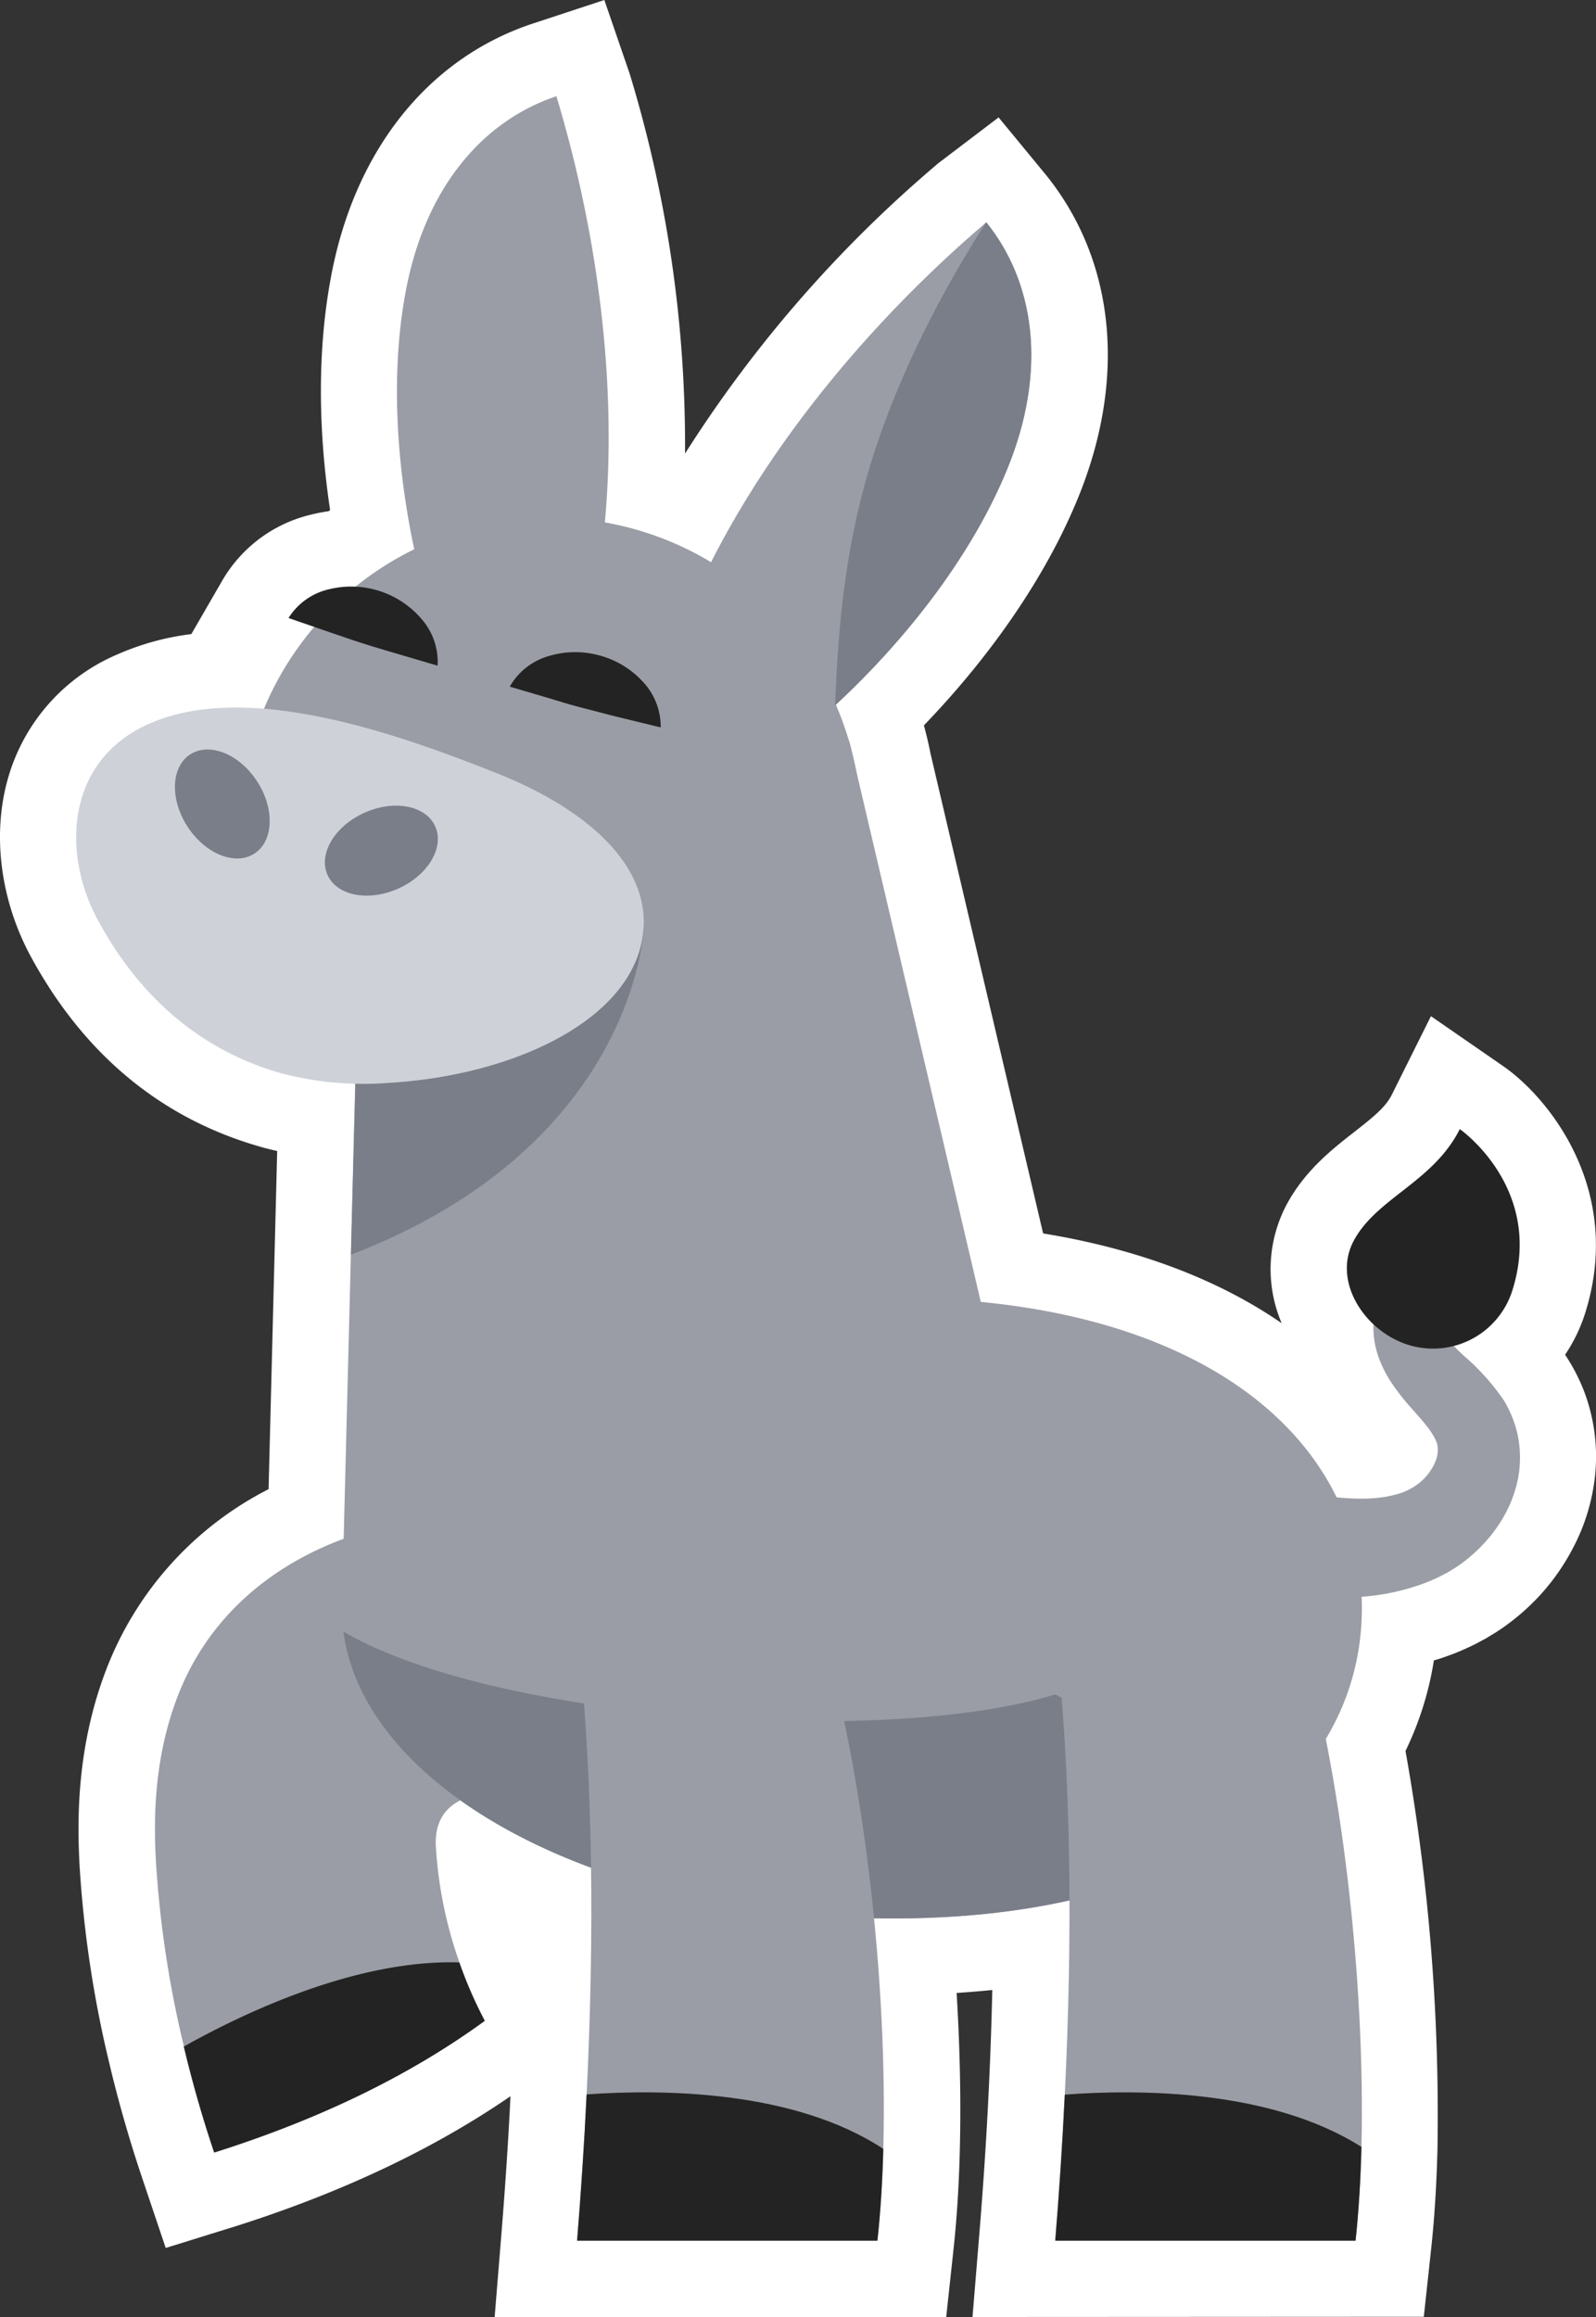 <svg xmlns="http://www.w3.org/2000/svg" viewBox="0 0 271.03 393.32" id="donkey"><rect x="0" y="0" width="271.03" height="393.32" fill="#333333" stroke="none"/><g><g><path fill="#fff" d="M165.15,393.32l1.15-14c.68-8.27,1.22-16.46,1.6-24.36.28-5.75.48-11.48.61-17.15q-3,.3-6.06.5c.57,9.36.76,18.46.54,26.82-.15,5.95-.51,11.56-1.06,16.65l-1.25,11.56H84l1.14-14c.65-8,1.18-15.87,1.55-23.5-13.09,9-28.69,16.35-46.44,22L28.14,381.6l-4.06-12.06c-2.1-6.27-3.95-12.7-5.47-19.1a193.43,193.43,0,0,1-5.07-33.29c-.48-8.26-.53-20.73,4.56-33.89a57.49,57.49,0,0,1,27.51-30.47l1.46-57.4c-1.14-.26-2.27-.54-3.36-.87-16.55-4.86-29.47-15.63-38.4-32-5.52-10.11-6.83-22-3.49-31.89A32.51,32.51,0,0,1,20,111.06a44.61,44.61,0,0,1,12.49-3.42l5.34-9.23a23.74,23.74,0,0,1,14.79-11,29.78,29.78,0,0,1,3.18-.63l.26-.18c-2.11-14.05-2.09-27.48.09-39.28C60.08,25.72,72.6,9.91,90.48,4l12.15-4,4.24,12.34.11.34A216.16,216.16,0,0,1,116.33,77,215.62,215.62,0,0,1,159,28l.27-.24,10.31-7.83,8,9.71c11.84,14.63,13.81,34.71,5.41,55.07-5.3,12.91-14.44,26.32-26.09,38.42l.05.22c.4,1.48.76,3,1.07,4.58l19.12,81.45c16.05,2.62,29.73,7.8,40.51,15.24a23.38,23.38,0,0,1,.84-20.13c3.11-5.8,7.79-9.45,11.55-12.38,3.22-2.52,5.25-4.17,6.29-6.23L243,172.5,255.3,181c7.69,5.34,20.48,21,13.89,41.91a27.29,27.29,0,0,1-3.41,7.06c.15.22.29.44.43.66a31.19,31.19,0,0,1,2.63,5.13l.13.32a31.28,31.28,0,0,1,1.49,17.17,33.8,33.8,0,0,1-3.4,9.65,37.44,37.44,0,0,1-5.5,7.85,38.48,38.48,0,0,1-7.15,6.1l-.36.23-1.72,1.05-1.87,1-.19.09c-1,.48-2.29,1.09-3.77,1.64-1,.37-1.95.71-3,1a54.54,54.54,0,0,1-4.82,15.37,351.74,351.74,0,0,1,5.43,67.49c-.15,6.12-.51,11.83-1.07,17l-1.25,11.56Z"></path><path fill="#fff" d="M256.81,240.6a19.09,19.09,0,0,0-1.51-3,39.14,39.14,0,0,0-6.81-7.53c-.62-.58-1.15-1.12-1.63-1.63a14.12,14.12,0,0,0,10-9.44c5.47-17.36-8.93-27.37-8.93-27.37-4.5,9-14.11,11.68-18,18.93-2.6,4.84-.63,10.49,3.37,14.21a15.07,15.07,0,0,0,.36,4,16.68,16.68,0,0,0,1.11,3.16,20.36,20.36,0,0,0,1.47,2.66,37.05,37.05,0,0,0,3.2,4.15c1.05,1.2,2,2.2,2.71,3.14a12.47,12.47,0,0,1,1.63,2.47,4.17,4.17,0,0,1,.34.94,5.16,5.16,0,0,1,.08.78,5.29,5.29,0,0,1-.29,1.71,9.18,9.18,0,0,1-2.62,3.76,10.49,10.49,0,0,1-4.48,2.22,28.07,28.07,0,0,1-9.82.42c-8.38-17.21-28.91-30.08-60.39-33.13l-21.22-90.4c-.27-1.39-.59-2.76-1-4.11l-.2-.84h0a54.42,54.42,0,0,0-2.2-6.08C155,107.46,165.43,93.32,171,79.75c7-17,4.63-31.93-3.51-42l-.08.06c-20,17.11-36.46,37.53-46.64,57.6A52.62,52.62,0,0,0,108.41,90a49.47,49.47,0,0,0-5.67-1.32c2.06-22.08-.72-47.56-8.16-72.27l0-.11C82.26,20.37,72.18,31.59,68.87,49.72c-2.37,12.82-1.76,28.1,1.51,43.5a53.09,53.09,0,0,0-10,6.33A14.69,14.69,0,0,0,56,100,11,11,0,0,0,49,104.91l4.34,1.5a52.37,52.37,0,0,0-8.55,13.91c-7.13-.58-13.87,0-19.56,2.57-14.17,6.32-14.76,22.09-8.57,33.43,4.62,8.46,13.5,20.72,30.69,25.77a49.53,49.53,0,0,0,13,1.84l-.74,29h0L58.36,261.3c-.71.26-1.42.51-2.11.79-12.54,5.23-21.55,14.17-26.07,25.84-4.19,10.85-4.11,21.43-3.7,28.44a180.21,180.21,0,0,0,4.73,31.07c1.49,6.22,3.23,12.25,5.16,18,17.52-5.54,33-12.89,45.95-22.36A73.09,73.09,0,0,1,78,333.16a71.68,71.68,0,0,1-4-19.62c-.24-4.11,1.49-6.58,4.19-7.93a94.86,94.86,0,0,0,22.23,11.45c.17,12.82-.12,25.82-.74,38.47-.41,8.5-1,16.83-1.62,24.83h51c.52-4.82.85-10.07,1-15.58a320.19,320.19,0,0,0-1.61-39.16c1.1,0,2.2,0,3.3,0a137,137,0,0,0,29.89-3.07c0,11-.25,22.14-.78,33-.41,8.49-1,16.8-1.62,24.79h51c.53-4.91.86-10.27,1-15.91a337.94,337.94,0,0,0-6.06-69.27A42.66,42.66,0,0,0,231.27,273c0-.65,0-1.29-.06-1.93h0a38.39,38.39,0,0,0,10.7-2.31,27.52,27.52,0,0,0,2.68-1.17l1.32-.69,1.36-.84A25.35,25.35,0,0,0,252,262a24.15,24.15,0,0,0,3.55-5.07,21.5,21.5,0,0,0,2.16-6.06,19.09,19.09,0,0,0,0-6.87A18.2,18.2,0,0,0,256.81,240.6Z"></path><path fill="#9a9da5" d="M144.16,155.54a52.77,52.77,0,0,1-65.52,35.75h0a52.78,52.78,0,1,1,65.53-35.75Z"></path><path fill="#9a9da5" d="M75.73 112.16c-1.55-4.3-2.87-8.68-4-13-4.45-17.37-5.56-34.95-2.88-49.42 3.31-18.13 13.39-29.35 25.67-33.41l0 .11c9.55 31.73 11.46 64.76 5.26 90.16C97.11 117.69 84.56 120.54 75.73 112.16zM231.27 273c0 15.34-7.74 29.16-22.65 38.78-13.35 8.62-32.45 13.88-56.89 13.88-49.36 0-89.81-21.47-93.41-48.69a29.2 29.2 0 01-.26-4c0-29.08 41.94-52.66 93.67-52.66S231.27 243.92 231.27 273z"></path><path fill="#9a9da5" d="M117.58,263.41,98.48,307c-7.59-3.31-25.2-6-24.46,6.51a71.68,71.68,0,0,0,4,19.62,73.09,73.09,0,0,0,4.32,9.89c-13,9.47-28.43,16.82-45.95,22.36-1.93-5.72-3.67-11.75-5.16-18a180.21,180.21,0,0,1-4.73-31.07c-.41-7-.49-17.59,3.7-28.44,4.52-11.67,13.53-20.61,26.07-25.84C76.8,253.54,102.44,256.78,117.58,263.41Z"></path><path fill="#232323" d="M74.31 113l-7.1-2.09c-2-.58-3.81-1.13-5.62-1.7S58 108 56 107.33l-7-2.42A11 11 0 0156 100a15.71 15.71 0 0115.52 5A11.06 11.06 0 0174.31 113zM86.57 116.56a11.12 11.12 0 016.72-5.22 15.49 15.49 0 018.46-.09 15.31 15.31 0 017.27 4.32 11.11 11.11 0 013.18 7.91l-7.2-1.75c-2-.49-3.85-1-5.68-1.46s-3.65-1-5.65-1.62zM82.32 343.05c-13 9.47-28.43 16.82-45.95 22.36-1.93-5.72-3.67-11.75-5.16-18 10.11-5.66 29.26-14.82 46.79-14.28A73.09 73.09 0 0082.32 343.05z"></path><path fill="#9a9da5" d="M223.09,253.69c5.24.79,10,1.07,13.69.07a10.49,10.49,0,0,0,4.48-2.22,9.18,9.18,0,0,0,2.62-3.76,5.29,5.29,0,0,0,.29-1.71,5.16,5.16,0,0,0-.08-.78,4.17,4.17,0,0,0-.34-.94,12.47,12.47,0,0,0-1.63-2.47c-.74-.94-1.66-1.94-2.71-3.14a37.05,37.05,0,0,1-3.2-4.15,20.36,20.36,0,0,1-1.47-2.66,16.68,16.68,0,0,1-1.11-3.16,14.48,14.48,0,0,1,.09-7.1,12.53,12.53,0,0,1,1.6-3.59,11.07,11.07,0,0,1,3-3.06l6.36,8.8c.09,0,.06.08,0,.49a3.27,3.27,0,0,0,.25,1.45,7.46,7.46,0,0,0,.45.85,9.53,9.53,0,0,0,.75,1,25.93,25.93,0,0,0,2.36,2.45,39.14,39.14,0,0,1,6.81,7.53,19.09,19.09,0,0,1,1.51,3,18.2,18.2,0,0,1,1,3.41,19.09,19.09,0,0,1,0,6.87,21.5,21.5,0,0,1-2.16,6.06A24.15,24.15,0,0,1,252,262a25.35,25.35,0,0,1-4.74,4.05l-1.36.84-1.32.69a27.52,27.52,0,0,1-2.68,1.17,38.39,38.39,0,0,1-10.7,2.31,73.45,73.45,0,0,1-9.82.06Z"></path><path fill="#232323" d="M247.9,191.67s14.4,10,8.93,27.37a14.12,14.12,0,0,1-17.69,9.25c-7.44-2.33-12.93-10.82-9.24-17.69C233.79,203.35,243.4,200.64,247.9,191.67Z"></path><path fill="#797e89" d="M208.62,311.78c-13.35,8.62-32.45,13.88-56.89,13.88-49.36,0-89.81-21.47-93.41-48.69,26.06,15.2,92.08,19.52,120.9,10.66A96.17,96.17,0,0,1,208.62,311.78Z"></path><path fill="#9a9da5" d="M150 364.78c-.14 5.51-.47 10.76-1 15.58h-51c.65-8 1.21-16.33 1.62-24.83 1.29-26.27 1.2-54.12-1.62-78.56h41.55C146.68 301 150.77 336.51 150 364.78zM231.2 364.45c-.14 5.64-.47 11-1 15.91h-51c.65-8 1.21-16.3 1.62-24.79 1.29-26.28 1.2-54.15-1.62-78.6h41.55C227.8 300.89 231.88 336.24 231.2 364.45z"></path><path fill="#232323" d="M150 364.78c-.14 5.51-.47 10.76-1 15.58h-51c.65-8 1.21-16.33 1.62-24.83C112.52 354.62 134.85 354.82 150 364.78zM231.2 364.45c-.14 5.64-.47 11-1 15.91h-51c.65-8 1.21-16.3 1.62-24.79C193.43 354.63 215.82 354.68 231.2 364.45z"></path><path fill="#9a9da5" d="M131.43,128.53c3.63-2.77,7.11-5.74,10.39-8.79,13.14-12.19,23.59-26.38,29.18-40,7-17,4.63-31.93-3.51-42l-.08.06c-25.21,21.52-44.69,48.25-53.23,73C110.46,121.61,119.47,130.8,131.43,128.53Z"></path><path fill="#797e89" d="M141.82,119.74c13.14-12.19,23.59-26.38,29.18-40,7-17,4.63-31.93-3.51-42l-.08.06C158,52.52,151,67.41,147,81.63,143.31,95,142.28,107.49,141.82,119.74Z"></path><polygon fill="#9a9da5" points="168.1 227.58 58.06 273 60.96 158.98 60.54 139.13 144.19 125.7 168.1 227.58"></polygon><path fill="#797e89" d="M59.59,213,61,159l30.1-4.55,18.23,3.11S108,194.41,59.59,213Z"></path><path fill="#ced2d8" d="M64.52,124.24c-13.9-4.08-28.46-6.17-39.27-1.35-14.17,6.32-14.76,22.09-8.57,33.43,4.62,8.46,13.5,20.72,30.69,25.77a55,55,0,0,0,18.51,1.74c22.37-1.29,42.48-11.43,43.41-26.29.66-10.35-8.72-19.83-24.94-26.29C78.27,128.83,71.48,126.28,64.52,124.24Z"></path><ellipse cx="37.76" cy="136.47" fill="#797e89" rx="7.05" ry="10.03" transform="rotate(-32.95 37.774 136.487)"></ellipse><ellipse cx="64.75" cy="144.41" fill="#797e89" rx="10.03" ry="7.05" transform="rotate(-24.28 64.737 144.374)"></ellipse></g></g></svg>